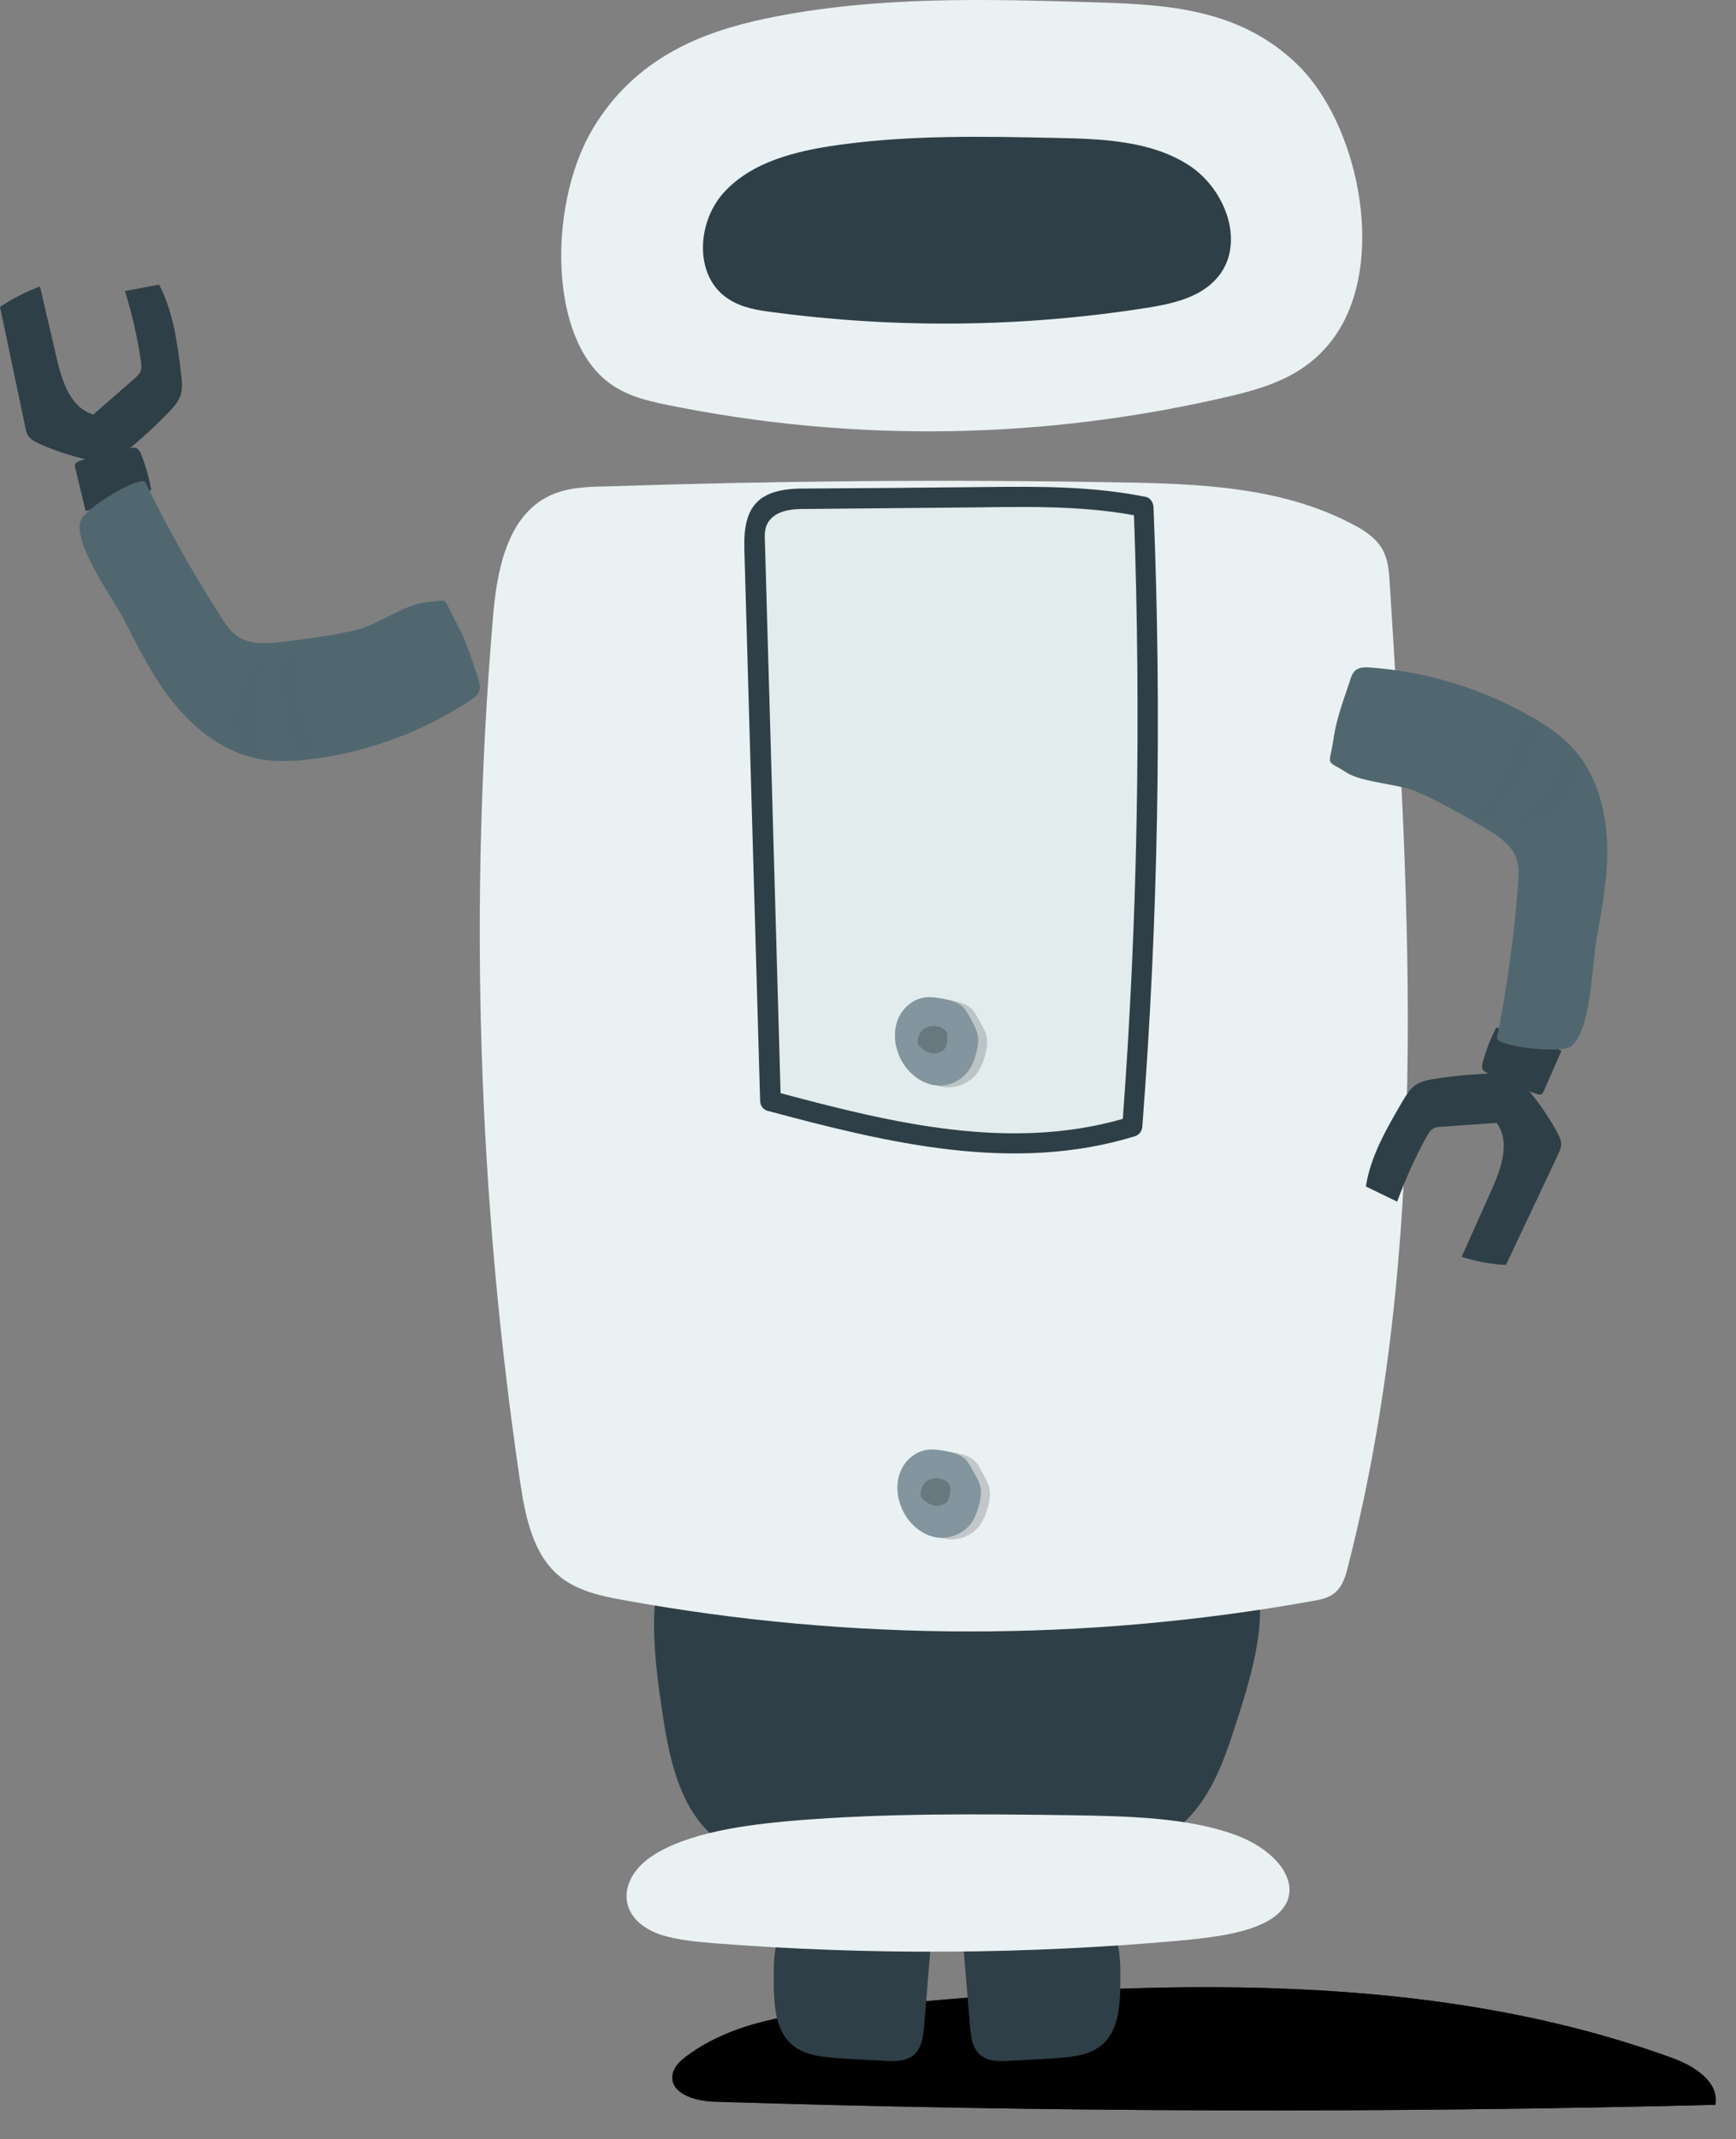 <svg width="56" height="69" viewBox="0 0 56 69" fill="none" xmlns="http://www.w3.org/2000/svg">
<rect x="0" y="0" width="56" height="69" fill="#808080" stroke="none"/>
<path d="M27.45 64.769C25.6 64.949 23.66 65.199 22.16 66.309C21.94 66.469 21.73 66.669 21.69 66.939C21.62 67.529 22.42 67.769 23.02 67.789C33.79 68.129 44.56 68.159 55.33 67.889C55.47 67.149 54.64 66.629 53.94 66.379C45.63 63.349 36.09 63.929 27.45 64.769Z" fill="url(#paint0_linear_161_16)"/>
<path d="M27.45 64.769C25.6 64.949 23.66 65.199 22.16 66.309C21.94 66.469 21.73 66.669 21.69 66.939C21.62 67.529 22.42 67.769 23.02 67.789C33.79 68.129 44.56 68.159 55.33 67.889C55.47 67.149 54.64 66.629 53.94 66.379C45.63 63.349 36.09 63.929 27.45 64.769Z" fill="url(#paint1_linear_161_16)"/>
<path d="M21.49 50.249C20.84 51.599 21.13 53.729 21.42 55.579C21.64 56.969 22.02 58.449 23.12 59.319C23.74 59.809 24.51 60.049 25.28 60.239C28.8 61.089 32.55 60.969 36 59.899C36.69 59.679 37.39 59.419 37.96 58.979C38.87 58.269 39.36 57.149 39.72 56.049C40.21 54.549 41.42 51.169 39.92 50.339C38.6 49.609 34.36 50.509 32.78 50.499C31.58 50.499 30.38 50.479 29.2 50.199C27.85 49.889 26.53 49.239 25.17 48.989C23.07 48.599 22 49.189 21.49 50.249Z" fill="#2F3F47"/>
<path d="M30.07 62.189C30.08 62.069 30.09 61.949 30.1 61.819C29.06 61.109 27.23 61.339 26.13 61.699C24.95 62.079 24.95 62.819 24.96 64.039C24.97 64.729 25.03 65.519 25.56 65.959C25.97 66.309 26.55 66.349 27.08 66.389C27.56 66.419 28.04 66.449 28.52 66.469C28.85 66.489 29.22 66.499 29.48 66.279C29.74 66.059 29.78 65.679 29.81 65.349C29.9 64.299 29.98 63.249 30.07 62.189Z" fill="#2F3F47"/>
<path d="M31.03 62.189C31.02 62.069 31.01 61.949 31 61.819C32.04 61.109 33.87 61.339 34.97 61.699C36.15 62.079 36.15 62.819 36.14 64.039C36.13 64.729 36.07 65.519 35.54 65.959C35.13 66.309 34.55 66.349 34.02 66.389C33.54 66.419 33.06 66.449 32.58 66.469C32.25 66.489 31.88 66.499 31.62 66.279C31.36 66.059 31.32 65.679 31.29 65.349C31.2 64.299 31.12 63.249 31.03 62.189Z" fill="#2F3F47"/>
<path d="M5.84 12.039C5.87 12.289 5.9 12.549 5.81 12.789C5.74 12.979 5.6 13.129 5.46 13.279C4.87 13.889 4.23 14.459 3.54 14.959C2.76 14.849 2 14.639 1.28 14.319C1.15 14.259 1.01 14.189 0.92 14.069C0.85 13.979 0.83 13.859 0.81 13.749C0.54 12.469 0.27 11.179 0 9.899C0.4 9.629 0.84 9.409 1.29 9.239C1.47 10.009 1.65 10.789 1.83 11.559C2 12.299 2.28 13.159 3.01 13.369C3.45 12.989 3.89 12.599 4.33 12.219C4.41 12.149 4.48 12.079 4.53 11.989C4.58 11.879 4.56 11.749 4.54 11.619C4.43 10.869 4.26 10.119 4.03 9.389C4.4 9.319 4.76 9.249 5.13 9.179C5.59 10.049 5.72 11.059 5.84 12.039Z" fill="#2F3F47"/>
<path d="M2.42 14.979C2.41 15.019 2.42 15.059 2.43 15.099C2.54 15.559 2.65 16.019 2.76 16.479C3.48 16.309 4.19 16.079 4.88 15.809C4.81 15.409 4.7 15.019 4.55 14.649C4.52 14.569 4.47 14.479 4.39 14.449C4.34 14.429 4.28 14.439 4.23 14.449C3.66 14.549 3.1 14.689 2.56 14.869C2.5 14.899 2.44 14.929 2.42 14.979Z" fill="#2F3F47"/>
<path d="M2.57 16.919C2.5 17.769 3.67 19.339 4.03 20.039C4.51 20.989 4.99 21.949 5.67 22.759C6.35 23.579 7.25 24.249 8.29 24.469C8.88 24.589 9.49 24.559 10.09 24.479C11.89 24.249 13.64 23.599 15.16 22.599C15.28 22.519 15.41 22.429 15.46 22.289C15.51 22.149 15.46 21.989 15.41 21.839C15.22 21.269 15.03 20.639 14.74 20.119C14.23 19.199 14.55 19.359 13.73 19.429C13.1 19.479 12.2 20.139 11.53 20.309C10.75 20.499 9.94 20.599 9.15 20.699C8.65 20.759 8.09 20.809 7.67 20.529C7.44 20.369 7.28 20.139 7.13 19.899C6.23 18.499 5.41 17.049 4.69 15.559C4.57 15.299 2.73 16.379 2.61 16.789C2.58 16.829 2.57 16.869 2.57 16.919Z" fill="#516770"/>
<g opacity="0.15">
<path opacity="0.15" d="M10.08 23.929C9.7 23.009 9.53 22.089 9.48 21.109C9.47 20.919 9.21 20.889 9.18 21.089C9.01 22.139 9.18 23.209 9.55 24.199C9.67 24.559 10.22 24.289 10.08 23.929Z" fill="#272525"/>
<path opacity="0.15" d="M8.35 23.999C8.09 23.059 8.19 22.309 8.5 21.399C8.54 21.279 8.36 21.189 8.3 21.299C8.02 21.759 7.71 22.129 7.62 22.679C7.53 23.199 7.55 23.709 7.74 24.209C7.86 24.559 8.45 24.359 8.35 23.999Z" fill="#272525"/>
</g>
<path d="M17.71 15.999C16.35 16.659 16.02 18.429 15.9 19.939C15.12 29.219 15.42 38.599 16.78 47.809C16.95 48.929 17.19 50.149 18.07 50.859C18.64 51.319 19.39 51.479 20.11 51.609C27.44 52.949 35.01 52.959 42.34 51.639C42.58 51.599 42.84 51.549 43.04 51.389C43.31 51.179 43.41 50.829 43.49 50.499C46.12 40.209 45.5 29.409 44.83 18.819C44.81 18.449 44.78 18.069 44.61 17.749C44.4 17.359 44.01 17.099 43.61 16.899C41.33 15.699 38.66 15.599 36.09 15.559C30.57 15.459 25.05 15.509 19.53 15.689C18.91 15.699 18.26 15.729 17.71 15.999Z" fill="#EAF1F2"/>
<path d="M21.52 13.059C27.55 14.289 33.71 14.189 39.72 12.769C40.99 12.469 42.36 12.029 43.22 10.599C44.7 8.129 43.74 3.939 41.88 2.109C40.02 0.279 37.65 0.149 35.42 0.079C31.84 -0.031 28.24 -0.141 24.7 0.599C22.65 1.029 20.5 1.859 19.13 4.139C17.76 6.419 17.67 10.539 19.42 12.159C20.03 12.729 20.79 12.909 21.52 13.059Z" fill="#EAF1F2"/>
<path d="M23.05 62.679C28.04 63.069 33.13 63.039 38.11 62.589C39.16 62.489 40.29 62.349 41 61.899C42.22 61.109 41.43 59.779 39.89 59.199C38.35 58.619 36.39 58.579 34.54 58.549C31.58 58.509 28.6 58.479 25.67 58.719C23.98 58.859 22.19 59.119 21.06 59.849C19.93 60.579 19.85 61.889 21.3 62.399C21.82 62.569 22.44 62.629 23.05 62.679Z" fill="#EAF1F2"/>
<path d="M24.93 10.069C28.91 10.599 32.96 10.559 36.93 9.939C37.77 9.809 38.67 9.619 39.23 8.999C40.21 7.929 39.57 6.119 38.35 5.329C37.13 4.539 35.56 4.479 34.09 4.449C31.73 4.399 29.36 4.349 27.02 4.679C25.67 4.869 24.25 5.219 23.35 6.209C22.45 7.199 22.39 8.979 23.54 9.669C23.95 9.929 24.45 10.009 24.93 10.069Z" fill="#2F3F47"/>
<path d="M25.76 16.099C25.26 16.099 24.67 16.159 24.43 16.599C24.31 16.819 24.31 17.079 24.32 17.329C24.49 23.389 24.67 29.459 24.84 35.519C28.67 36.539 32.75 37.559 36.52 36.339C37.03 29.689 37.15 23.019 36.87 16.349C35.31 16.009 33.69 16.019 32.09 16.039C29.99 16.059 27.88 16.079 25.76 16.099Z" fill="#E2ECED"/>
<path d="M37.21 16.349C37.2 16.209 37.11 16.059 36.97 16.029C35.25 15.679 33.51 15.689 31.77 15.709C29.77 15.729 27.77 15.749 25.77 15.759C24.44 15.799 23.98 16.359 24.01 17.669C24.07 19.649 24.12 21.629 24.18 23.619C24.29 27.579 24.41 31.549 24.52 35.509C24.52 35.659 24.62 35.789 24.76 35.829C28.61 36.859 32.68 37.859 36.61 36.649C36.76 36.599 36.84 36.479 36.85 36.329C37.36 29.689 37.48 23.019 37.21 16.349ZM36.22 36.089C32.55 37.139 28.77 36.219 25.18 35.259C25.09 32.079 25 28.899 24.91 25.719C24.86 24.089 24.82 22.459 24.77 20.819C24.75 19.999 24.72 19.189 24.7 18.369C24.69 18.019 24.68 17.669 24.67 17.319C24.65 16.629 25.21 16.439 25.78 16.419C27.56 16.399 29.34 16.389 31.12 16.369C32.94 16.349 34.78 16.289 36.58 16.619C36.81 23.119 36.7 29.609 36.22 36.089Z" fill="#2F3F47"/>
<path opacity="0.2" d="M31.57 34.539C31.66 34.399 31.71 34.249 31.76 34.099C31.82 33.889 31.87 33.669 31.83 33.449C31.8 33.279 31.71 33.129 31.62 32.969C31.59 32.919 31.56 32.859 31.53 32.809C31.48 32.729 31.44 32.639 31.37 32.569C31.2 32.379 30.93 32.319 30.68 32.269C30.5 32.239 30.32 32.209 30.13 32.229C29.72 32.279 29.37 32.589 29.23 32.979C29.09 33.359 29.14 33.799 29.31 34.169C29.53 34.639 29.98 35.029 30.5 35.069C30.93 35.099 31.35 34.889 31.57 34.539Z" fill="#272525"/>
<path d="M31.28 34.479C31.37 34.339 31.42 34.189 31.47 34.039C31.53 33.829 31.58 33.609 31.54 33.389C31.51 33.219 31.42 33.069 31.34 32.909C31.31 32.859 31.28 32.799 31.25 32.749C31.2 32.669 31.16 32.579 31.09 32.509C30.92 32.319 30.65 32.259 30.4 32.209C30.22 32.179 30.04 32.149 29.85 32.169C29.44 32.219 29.09 32.529 28.95 32.919C28.81 33.309 28.86 33.739 29.03 34.109C29.25 34.579 29.7 34.969 30.22 35.009C30.64 35.049 31.06 34.829 31.28 34.479Z" fill="#83959E"/>
<path opacity="0.2" d="M30.47 33.829C30.55 33.719 30.56 33.589 30.56 33.459C30.56 33.419 30.56 33.369 30.55 33.329C30.53 33.269 30.48 33.219 30.42 33.179C30.25 33.069 30.01 33.059 29.83 33.169C29.66 33.279 29.56 33.519 29.63 33.709C29.74 33.829 29.87 33.929 30.03 33.969C30.19 33.999 30.37 33.959 30.47 33.829Z" fill="black"/>
<path opacity="0.2" d="M31.66 49.119C31.75 48.979 31.8 48.829 31.85 48.679C31.91 48.469 31.96 48.249 31.92 48.029C31.89 47.859 31.8 47.709 31.72 47.549C31.69 47.499 31.66 47.439 31.63 47.389C31.58 47.309 31.54 47.219 31.47 47.149C31.3 46.959 31.03 46.899 30.78 46.849C30.6 46.819 30.42 46.789 30.23 46.809C29.82 46.859 29.47 47.169 29.33 47.559C29.19 47.939 29.24 48.379 29.41 48.749C29.63 49.219 30.08 49.609 30.6 49.649C31.01 49.689 31.44 49.479 31.66 49.119Z" fill="#272525"/>
<path d="M31.37 49.069C31.46 48.929 31.51 48.779 31.56 48.629C31.62 48.419 31.67 48.199 31.63 47.979C31.6 47.809 31.51 47.659 31.42 47.499C31.39 47.449 31.36 47.389 31.33 47.339C31.28 47.259 31.24 47.169 31.17 47.099C31 46.909 30.73 46.849 30.48 46.799C30.3 46.769 30.12 46.739 29.93 46.759C29.52 46.809 29.17 47.119 29.03 47.509C28.89 47.889 28.94 48.329 29.11 48.699C29.33 49.169 29.78 49.559 30.3 49.599C30.72 49.629 31.15 49.419 31.37 49.069Z" fill="#83959E"/>
<path opacity="0.2" d="M30.56 48.419C30.64 48.309 30.64 48.179 30.65 48.049C30.65 48.009 30.65 47.959 30.64 47.919C30.62 47.859 30.57 47.809 30.51 47.769C30.34 47.659 30.1 47.649 29.92 47.759C29.75 47.869 29.65 48.109 29.72 48.299C29.83 48.419 29.96 48.519 30.12 48.559C30.27 48.589 30.46 48.549 30.56 48.419Z" fill="black"/>
<path d="M45.22 35.559C45.35 35.339 45.48 35.119 45.69 34.979C45.86 34.869 46.06 34.839 46.26 34.799C47.1 34.669 47.95 34.609 48.8 34.619C49.36 35.169 49.84 35.809 50.22 36.499C50.29 36.629 50.36 36.769 50.36 36.909C50.36 37.019 50.31 37.129 50.26 37.239C49.7 38.429 49.14 39.609 48.58 40.799C48.1 40.779 47.62 40.689 47.15 40.539C47.47 39.819 47.8 39.089 48.12 38.369C48.43 37.679 48.73 36.829 48.28 36.219C47.7 36.259 47.12 36.299 46.53 36.339C46.43 36.349 46.32 36.349 46.24 36.399C46.13 36.459 46.07 36.569 46.01 36.679C45.64 37.349 45.33 38.049 45.07 38.759C44.73 38.599 44.4 38.429 44.06 38.269C44.21 37.299 44.72 36.419 45.22 35.559Z" fill="#2F3F47"/>
<path d="M49.73 35.289C49.76 35.269 49.78 35.229 49.8 35.189C49.99 34.759 50.18 34.319 50.37 33.889C49.69 33.589 48.99 33.339 48.27 33.139C48.08 33.499 47.94 33.869 47.83 34.259C47.81 34.339 47.79 34.439 47.84 34.509C47.87 34.559 47.92 34.579 47.97 34.609C48.48 34.879 49.01 35.099 49.56 35.279C49.61 35.299 49.68 35.319 49.73 35.289Z" fill="#2F3F47"/>
<path d="M50.78 33.649C51.34 33.019 51.36 31.059 51.5 30.289C51.69 29.249 51.89 28.189 51.84 27.129C51.79 26.069 51.49 24.989 50.79 24.189C50.39 23.739 49.89 23.389 49.36 23.099C47.78 22.199 46 21.659 44.19 21.529C44.05 21.519 43.89 21.519 43.77 21.589C43.64 21.669 43.58 21.829 43.54 21.979C43.35 22.549 43.12 23.159 43.03 23.749C42.88 24.789 42.72 24.459 43.42 24.909C43.95 25.249 45.07 25.269 45.71 25.539C46.45 25.859 47.15 26.269 47.84 26.669C48.28 26.929 48.75 27.219 48.92 27.699C49.01 27.959 48.99 28.249 48.97 28.529C48.84 30.189 48.62 31.839 48.29 33.469C48.23 33.749 50.35 33.999 50.69 33.749C50.71 33.719 50.74 33.689 50.78 33.649Z" fill="#516770"/>
<g opacity="0.15">
<path opacity="0.15" d="M49.03 23.529C48.78 24.489 48.36 25.329 47.81 26.149C47.7 26.309 47.9 26.489 48.04 26.349C48.81 25.609 49.32 24.659 49.62 23.649C49.73 23.269 49.13 23.149 49.03 23.529Z" fill="#272525"/>
<path opacity="0.15" d="M50.45 24.509C50.09 25.419 49.56 25.959 48.76 26.499C48.65 26.569 48.74 26.749 48.86 26.699C49.37 26.499 49.83 26.399 50.24 26.009C50.62 25.649 50.92 25.219 51.07 24.719C51.18 24.369 50.58 24.169 50.45 24.509Z" fill="#272525"/>
</g>
<defs>
<linearGradient id="paint0_linear_161_16" x1="21.688" y1="66.081" x2="55.347" y2="66.081" gradientUnits="userSpaceOnUse">
<stop stop-color="#4D4D4D"/>
<stop offset="1"/>
</linearGradient>
<linearGradient id="paint1_linear_161_16" x1="21.688" y1="66.081" x2="55.347" y2="66.081" gradientUnits="userSpaceOnUse">
<stop/>
<stop offset="1"/>
</linearGradient>
</defs>
</svg>
